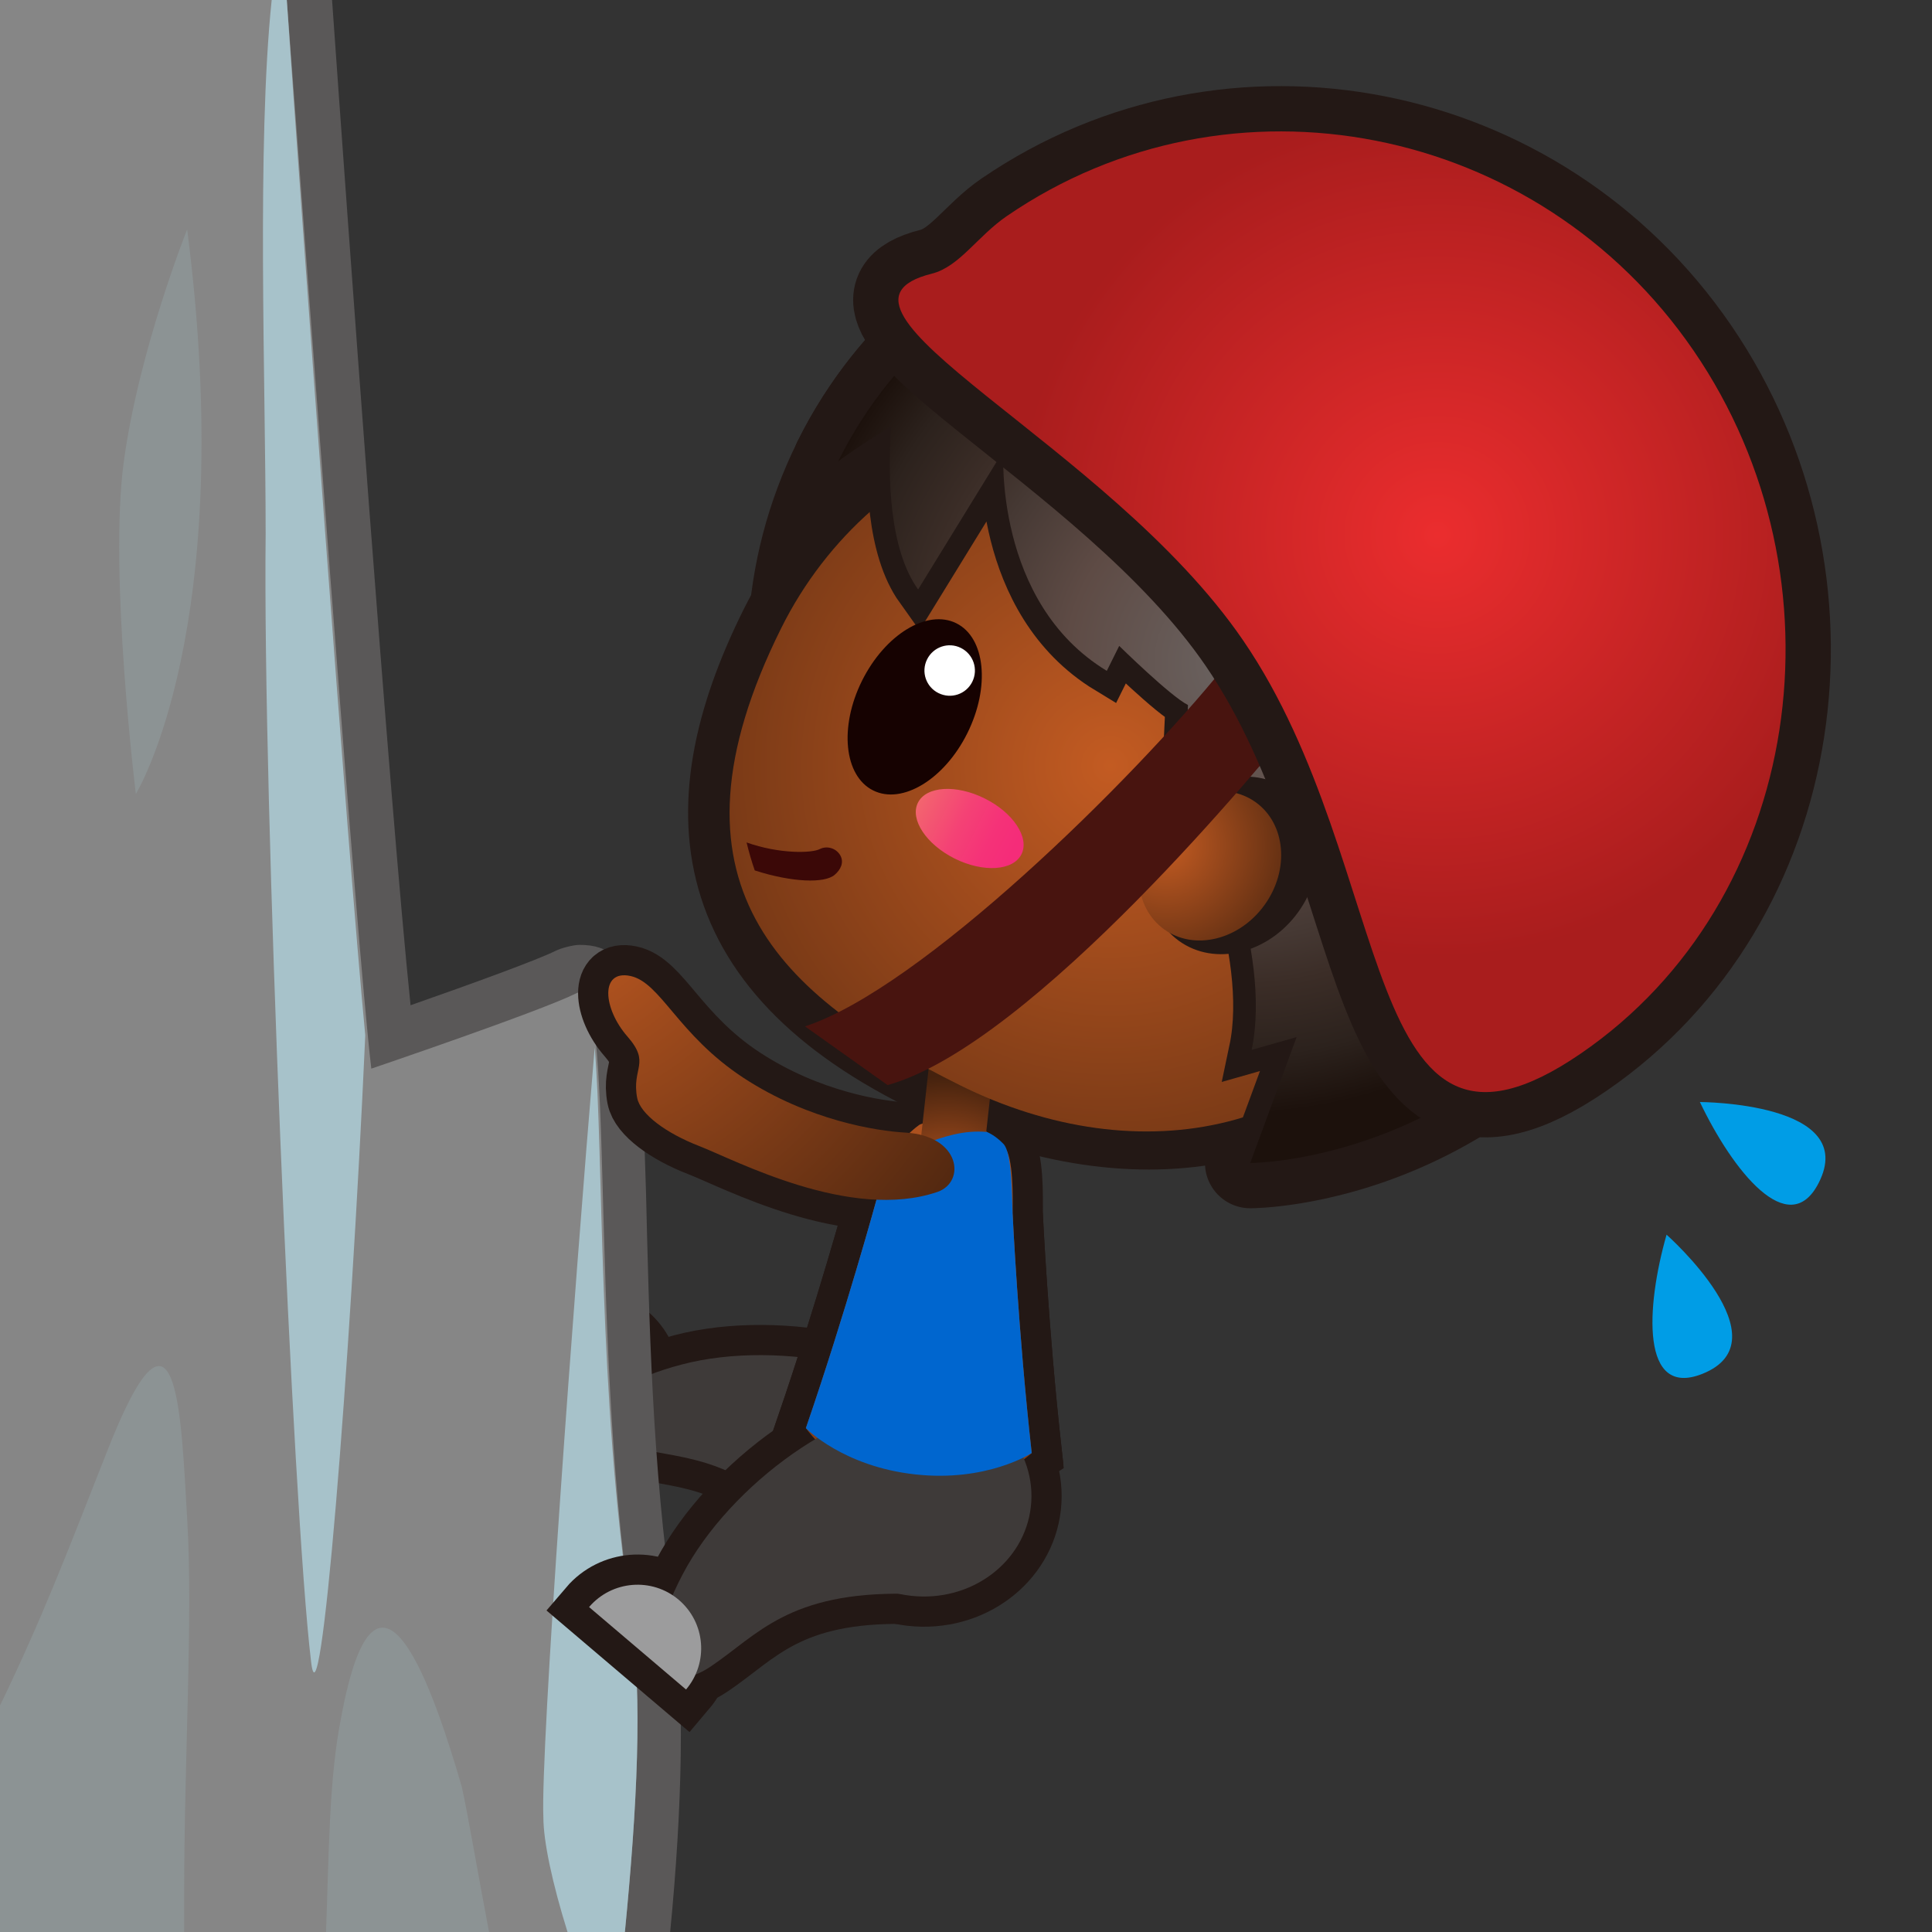 <?xml version="1.0" encoding="iso-8859-1"?>
<!-- Generator: Adobe Illustrator 16.0.0, SVG Export Plug-In . SVG Version: 6.00 Build 0)  -->
<!DOCTYPE svg PUBLIC "-//W3C//DTD SVG 1.1//EN" "http://www.w3.org/Graphics/SVG/1.1/DTD/svg11.dtd">
<svg version="1.1" xmlns="http://www.w3.org/2000/svg" xmlns:xlink="http://www.w3.org/1999/xlink" x="0px" y="0px" width="64px"
	 height="64px" viewBox="0 0 64 64" style="enable-background:new 0 0 64 64;" xml:space="preserve">
<rect x="0" y="0" width="64" height="64" fill="#333333" stroke="none"/>
<g id="man_x5F_climbing_x28_bk_x29_">
	<g id="man_x5F_climbing_x28_blk_x29__1_">
		<g id="g227">
			<g>
				<path id="path8_5_" style="fill:#231815;stroke:#231815;stroke-width:2;stroke-miterlimit:10;" d="M32.224,47.448
					c-1.655-2.125-6.373-3.106-9.636-2.248c-3.266,0.858-3.397,2.313-1.606,2.749c1.795,0.429,3.551,0.228,6.136,3.166
					C29.699,54.057,33.393,48.945,32.224,47.448z"/>
			</g>
			<g>
				<path id="path10_5_" style="fill:#231815;stroke:#231815;stroke-width:2;stroke-miterlimit:10;" d="M19.093,43.719
					c1.147-0.188,2.231,0.592,2.422,1.737c0.188,1.146-0.591,2.231-1.735,2.42L19.093,43.719z"/>
			</g>
			<g>
				<path id="path12" style="fill:#3E3A39;" d="M32.224,47.448c-1.655-2.125-6.373-3.106-9.636-2.248
					c-3.266,0.858-3.397,2.313-1.606,2.749c1.795,0.429,3.551,0.228,6.136,3.166C29.699,54.057,33.393,48.945,32.224,47.448z"/>
			</g>
			<g>
				<path id="path14_5_" style="fill:#9C9C9D;" d="M19.093,43.719c1.147-0.188,2.231,0.592,2.422,1.737
					c0.188,1.146-0.591,2.231-1.735,2.42L19.093,43.719z"/>
			</g>
			<g>
				<path id="path21_28_" style="fill:#5A5858;" d="M0,64h22.2c0.4-4.1,0.5-8,0.1-10.7c-0.7-4.7-0.8-9.7-0.9-13.8
					c-0.2-6.3-0.2-8.2-2.2-8.2c-0.2,0-0.6,0.1-0.8,0.2c-0.6,0.3-2.8,1.1-4.8,1.8C12.9,26.5,11.5,7.1,11,0H0V64z"/>
				<path id="path23_25_" style="fill:#868686;" d="M0,64h20.7c0.4-4.1,0.6-7.8,0.2-10.5c-1.4-9.7-0.5-21.3-1.8-20.6
					c-1.2,0.6-6.8,2.5-6.8,2.5C11.8,31.2,10.1,7.8,9.5,0H0V64z"/>
				<path id="path25_9_" style="fill:#A7C2CA;" d="M8.8,17.7C8.7,26.5,9.7,50,10.3,55c0.3,2.8,1.3-9.6,1.8-20.7
					C11.5,28,10,7.3,9.5,0H9C8.5,4.8,8.8,12.7,8.8,17.7z"/>
				<path id="path27_14_" style="fill:#A7C2CA;" d="M19.7,34.7C19,43,17.9,58,18,60.2c0,0.8,0.3,2.2,0.8,3.8h1.9
					c0.4-4.1,0.6-7.8,0.2-10.5C19.8,46.3,20,38.2,19.7,34.7z"/>
				<path id="path29_16_" style="fill:#8C9394;" d="M11.3,56.9c-0.4,2-0.4,4.399-0.5,7.1h5.4c-0.4-2.1-0.7-3.9-0.9-4.8
					C14.4,56.1,12.5,50.4,11.3,56.9z"/>
				<path id="path31_11_" style="fill:#8C9394;" d="M6.2,50.3C6,47,5.9,42,3.5,48.2C2.2,51.5,1.4,53.6,0,56.5V64h6.1
					c0-0.4,0-0.8,0-1.2C6.1,58.2,6.4,53.6,6.2,50.3z"/>
				<path id="path33_12_" style="fill:#8C9394;" d="M4.1,15.3c-0.5,3.7,0.4,11,0.4,11s3.4-5.5,1.7-18.7C6.2,7.6,4.6,11.6,4.1,15.3z"
					/>
			</g>
			<g>
				<path id="path83" style="fill:#231815;stroke:#231815;stroke-width:2;stroke-miterlimit:10;" d="M29.984,37.518
					c-0.919-0.051-3.182-0.391-5.358-1.815c-2.175-1.427-2.735-3.157-3.743-3.372c-1.009-0.215-0.913,1.074-0.098,2.005
					c0.782,0.892,0.131,1.033,0.322,2.033c0.104,0.539,0.958,1.17,2.057,1.596c1.184,0.459,5.012,2.502,7.89,1.519
					C32.001,39.158,31.822,37.62,29.984,37.518z"/>
			</g>
			<g>
				<g id="g218">
					<path id="path34-7-5_139_" style="fill:none;stroke:#231815;stroke-width:2;stroke-miterlimit:10;" d="M33.543,40.182
						c0.012-0.496,0.027-1.871-0.264-2.175c-0.289-0.302-0.592-0.512-0.592-0.512c-0.691-0.455-1.438-0.538-2.213-0.245
						c0,0-0.182,0.104-0.588,0.521c-0.293,0.301-0.588,1.381-0.834,1.914c0,0-1.031,3.771-2.355,7.621c0,0,1.177,1.764,3.563,2.027
						c2.383,0.264,3.918-1.202,3.918-1.202C33.725,44.088,33.543,40.182,33.543,40.182z"/>
					
						<ellipse id="ellipse86" transform="matrix(0.11 -0.994 0.994 0.11 -22.003 74.423)" style="fill:none;stroke:#231815;stroke-width:2;stroke-miterlimit:10;" cx="30.542" cy="49.493" rx="3.375" ry="3.618"/>
					<path id="path88" style="fill:none;stroke:#231815;stroke-width:2;stroke-miterlimit:10;" d="M30.761,46.547
						c-2.684-0.206-6.588,2.622-8.151,5.613c-1.565,2.988-0.578,4.07,0.951,3.033c1.528-1.032,2.561-2.469,6.473-2.397
						C33.943,52.865,32.656,46.691,30.761,46.547z"/>
					<path id="path90_1_" style="fill:none;stroke:#231815;stroke-width:2;stroke-miterlimit:10;" d="M19.514,53.236
						c0.753-0.883,2.085-0.992,2.97-0.24c0.888,0.754,0.995,2.084,0.242,2.971L19.514,53.236z"/>
					<path id="path34-7-5_138_" style="fill:none;stroke:#231815;stroke-width:2;stroke-miterlimit:10;" d="M33.543,40.182
						c-0.025-0.541-0.011-1.986-0.303-2.289c-0.289-0.302-0.553-0.396-0.553-0.396c-0.691-0.455-1.391,0.136-2.166,0.43
						c0,0-0.182,0.104-0.588,0.521c-0.294,0.301-0.624,0.582-0.883,1.24c0,0-1.031,3.771-2.355,7.621c0,0,1.231,1.27,3.618,1.532
						c2.381,0.265,3.863-0.707,3.863-0.707C33.725,44.088,33.543,40.182,33.543,40.182z"/>
					<g id="g186_2_">
						<g id="g184">
							<g id="g182">
								<path id="path93" style="fill:#F09400;stroke:#231815;stroke-width:1.542;stroke-miterlimit:10;" d="M55.576,29.108
									c-3.777,7.6-13.559,10.416-21.293,6.569c-7.736-3.846-10.947-13.118-7.169-20.717c3.778-7.601,13.113-10.646,20.849-6.8
									C55.698,12.006,59.354,21.508,55.576,29.108z"/>
								
									<radialGradient id="path108_1_" cx="440.94" cy="-160.072" r="14.934" gradientTransform="matrix(0.895 0.445 0.445 -0.895 -282.284 -317.536)" gradientUnits="userSpaceOnUse">
									<stop  offset="0" style="stop-color:#C97229"/>
									<stop  offset="0.387" style="stop-color:#BC6330"/>
									<stop  offset="0.603" style="stop-color:#B0522C"/>
									<stop  offset="0.715" style="stop-color:#A84729"/>
									<stop  offset="0.87" style="stop-color:#993F18"/>
									<stop  offset="1" style="stop-color:#8A3606"/>
								</radialGradient>
								
									<path id="path108" style="fill:url(#path108_1_);stroke:#231815;stroke-width:3;stroke-linecap:round;stroke-linejoin:round;stroke-miterlimit:10;" d="
									M54.926,28.785c3.469-7.313,0.094-16.319-7.279-19.985c-3.319-1.65-6.945-1.96-10.262-1.152
									c-0.057,0.014-0.109,0.031-0.166,0.045c-0.439,0.113-0.875,0.245-1.305,0.397c-0.096,0.034-0.188,0.072-0.283,0.109
									c-0.387,0.146-0.766,0.307-1.139,0.485c-0.105,0.051-0.211,0.103-0.316,0.156c-0.361,0.185-0.715,0.384-1.061,0.597
									c-0.098,0.061-0.194,0.118-0.291,0.18c-0.359,0.235-0.707,0.486-1.045,0.753c-0.068,0.054-0.139,0.103-0.208,0.159
									c-1.549,1.263-2.863,2.854-3.807,4.754c0,0,0.675-0.509,1.752-1.156c-0.111,1.69-0.059,4.062,0.897,5.4l2.825-4.594
									c0,0-0.323,5.015,3.426,7.29l0.411-0.827c0,0,1.698,1.67,2.278,1.958c0,0-0.092,2.903-0.321,4.006
									c0,0,0.329-0.299,0.856-0.883c0.114,0.245,2.275,4.979,1.574,8.302l1.49-0.424l-1.536,4.17
									C41.419,38.525,50.294,38.551,54.926,28.785z"/>
								
									<radialGradient id="path123_1_" cx="440.938" cy="-160.028" r="14.911" gradientTransform="matrix(0.895 0.445 0.445 -0.895 -282.284 -317.536)" gradientUnits="userSpaceOnUse">
									<stop  offset="0" style="stop-color:#C97229"/>
									<stop  offset="0.387" style="stop-color:#BC6330"/>
									<stop  offset="0.603" style="stop-color:#B0522C"/>
									<stop  offset="0.715" style="stop-color:#A84729"/>
									<stop  offset="0.87" style="stop-color:#993F18"/>
									<stop  offset="1" style="stop-color:#8A3606"/>
								</radialGradient>
								<path id="path123_2_" style="fill:url(#path123_1_);" d="M54.926,28.785c-3.603,7.247-12.949,9.92-20.324,6.254
									c-7.376-3.667-10.439-12.51-6.836-19.756C31.367,8.035,40.27,5.132,47.646,8.8C55.02,12.466,58.529,21.538,54.926,28.785z"
									/>
								<path id="path125_2_" style="fill:#231815;stroke:#231815;stroke-width:2.782;stroke-miterlimit:10;" d="M47.419,31.529
									c-3.058,6.148-9.546,7.081-15.63,4.415c-8.367-3.665-8.973-8.978-5.916-15.125c3.058-6.152,10.363-8.744,16.313-5.787
									C48.131,17.987,50.477,25.376,47.419,31.529z"/>
								
									<radialGradient id="path34-7-5_1_" cx="589.276" cy="-299.338" r="33.845" gradientTransform="matrix(0.598 0.066 0.11 -0.994 -287.431 -304.588)" gradientUnits="userSpaceOnUse">
									<stop  offset="0" style="stop-color:#C35B22"/>
									<stop  offset="1" style="stop-color:#45220E"/>
								</radialGradient>
								<path id="path34-7-5_137_" style="fill:url(#path34-7-5_1_);" d="M33.543,40.182c0.012-0.496,0.027-1.871-0.264-2.175
									c-0.289-0.302-0.592-0.512-0.592-0.512c-0.691-0.455-1.438-0.538-2.213-0.245c0,0-0.182,0.104-0.588,0.521
									c-0.293,0.301-0.588,1.381-0.834,1.914c0,0-1.031,3.771-2.355,7.621c0,0,1.177,1.764,3.563,2.027
									c2.383,0.264,3.918-1.202,3.918-1.202C33.725,44.088,33.543,40.182,33.543,40.182z"/>
								
									<radialGradient id="polygon138_1_" cx="343.713" cy="-307.446" r="4.002" gradientTransform="matrix(0.994 0.11 0.11 -0.994 -276.482 -303.764)" gradientUnits="userSpaceOnUse">
									<stop  offset="0" style="stop-color:#C35B22"/>
									<stop  offset="1" style="stop-color:#45220E"/>
								</radialGradient>
								<polygon id="polygon138" style="fill:url(#polygon138_1_);" points="32.568,38.42 30.454,38.188 30.795,35.1 32.91,35.334 
																	"/>
								
									<ellipse id="ellipse140" transform="matrix(0.11 -0.994 0.994 0.11 -22.003 74.423)" style="fill:#3E3A39;" cx="30.542" cy="49.493" rx="3.375" ry="3.618"/>
								<path id="path142_2_" style="fill:#3E3A39;" d="M30.761,46.547c-2.684-0.206-6.588,2.622-8.151,5.613
									c-1.565,2.988-0.578,4.07,0.951,3.033c1.528-1.032,2.561-2.469,6.473-2.397C33.943,52.865,32.656,46.691,30.761,46.547z"/>
								<path id="path144" style="fill:#9C9C9D;" d="M19.514,53.236c0.753-0.883,2.085-0.992,2.97-0.24
									c0.888,0.754,0.995,2.084,0.242,2.971L19.514,53.236z"/>
								<path id="path34-7-5_136_" style="fill:#0066CF;" d="M33.543,40.182c-0.025-0.541-0.011-1.986-0.303-2.289
									c-0.289-0.302-0.553-0.396-0.553-0.396c-0.753-0.063-1.391,0.136-2.166,0.43c0,0-0.182,0.104-0.588,0.521
									c-0.294,0.301-0.624,0.582-0.883,1.24c0,0-1.031,3.771-2.355,7.621c0,0,1.231,1.27,3.618,1.532
									c2.381,0.265,3.863-0.707,3.863-0.707C33.725,44.088,33.543,40.182,33.543,40.182z"/>
								
									<radialGradient id="path154_1_" cx="438.572" cy="-165.065" r="22.038" gradientTransform="matrix(0.895 0.445 0.445 -0.895 -282.284 -317.536)" gradientUnits="userSpaceOnUse">
									<stop  offset="0" style="stop-color:#C35B22"/>
									<stop  offset="1" style="stop-color:#45220E"/>
								</radialGradient>
								<path id="path154" style="fill:url(#path154_1_);" d="M47.419,31.529c-3.058,6.148-9.683,7.372-15.63,4.415
									c-5.949-2.957-10.116-6.675-5.916-15.125c3.058-6.152,10.363-8.744,16.313-5.787C48.131,17.987,50.477,25.376,47.419,31.529
									z"/>
								
									<path id="path156" style="fill:none;stroke:#A4414A;stroke-width:0.835;stroke-linecap:round;stroke-linejoin:round;stroke-miterlimit:10;" d="
									M34.973,18.208c0,0-0.457-2.582-3.274-1.629"/>
								
									<radialGradient id="path171_1_" cx="440.94" cy="-160.072" r="14.934" gradientTransform="matrix(0.895 0.445 0.445 -0.895 -282.284 -317.536)" gradientUnits="userSpaceOnUse">
									<stop  offset="0" style="stop-color:#C97229"/>
									<stop  offset="0.387" style="stop-color:#BC6330"/>
									<stop  offset="0.603" style="stop-color:#B0522C"/>
									<stop  offset="0.715" style="stop-color:#A84729"/>
									<stop  offset="0.87" style="stop-color:#993F18"/>
									<stop  offset="1" style="stop-color:#8A3606"/>
								</radialGradient>
								<path id="path171_2_" style="fill:url(#path171_1_);stroke:#231815;stroke-width:1.5;stroke-miterlimit:10;" d="
									M54.926,28.785c3.469-7.313,0.094-16.319-7.279-19.985c-3.319-1.65-6.945-1.96-10.262-1.152
									c-0.057,0.014-0.109,0.031-0.166,0.045c-0.439,0.113-0.875,0.245-1.305,0.397c-0.096,0.034-0.188,0.072-0.283,0.109
									c-0.387,0.146-0.766,0.307-1.139,0.485c-0.105,0.051-0.211,0.103-0.316,0.156c-0.361,0.185-0.715,0.384-1.061,0.597
									c-0.098,0.061-0.194,0.118-0.291,0.18c-0.359,0.235-0.707,0.486-1.045,0.753c-0.068,0.054-0.139,0.103-0.208,0.159
									c-1.549,1.263-2.863,2.854-3.807,4.754c0,0,0.675-0.509,1.752-1.156c-0.111,1.69-0.059,4.062,0.897,5.4l2.825-4.594
									c0,0-0.323,5.015,3.426,7.29l0.411-0.827c0,0,1.698,1.67,2.278,1.958c0,0-0.092,2.903-0.321,4.006
									c0,0,0.329-0.299,0.856-0.883c0.114,0.245,2.275,4.979,1.574,8.302l1.49-0.424l-1.536,4.17
									C41.419,38.525,50.294,38.551,54.926,28.785z"/>
								
									<radialGradient id="path180_1_" cx="440.94" cy="-160.072" r="14.934" gradientTransform="matrix(0.895 0.445 0.445 -0.895 -282.284 -317.536)" gradientUnits="userSpaceOnUse">
									<stop  offset="0" style="stop-color:#6B6462"/>
									<stop  offset="0.387" style="stop-color:#5E4B45"/>
									<stop  offset="0.603" style="stop-color:#463934"/>
									<stop  offset="0.715" style="stop-color:#3B2D27"/>
									<stop  offset="0.87" style="stop-color:#2C221D"/>
									<stop  offset="1" style="stop-color:#1C110C"/>
								</radialGradient>
								<path id="path180" style="fill:url(#path180_1_);" d="M54.926,28.785c3.469-7.313,0.094-16.319-7.279-19.985
									c-3.319-1.65-6.945-1.96-10.262-1.152c-0.057,0.014-0.109,0.031-0.166,0.045c-0.439,0.113-0.875,0.245-1.305,0.397
									c-0.096,0.034-0.188,0.072-0.283,0.109c-0.387,0.146-0.766,0.307-1.139,0.485c-0.105,0.051-0.211,0.103-0.316,0.156
									c-0.361,0.185-0.715,0.384-1.061,0.597c-0.098,0.061-0.194,0.118-0.291,0.18c-0.359,0.235-0.707,0.486-1.045,0.753
									c-0.068,0.054-0.139,0.103-0.208,0.159c-1.549,1.263-2.863,2.854-3.807,4.754c0,0,0.675-0.509,1.752-1.156
									c-0.111,1.69-0.059,4.062,0.897,5.4l2.825-4.594c0,0-0.323,5.015,3.426,7.29l0.411-0.827c0,0,1.698,1.67,2.278,1.958
									c0,0-0.092,2.903-0.321,4.006c0,0,0.329-0.299,0.856-0.883c0.114,0.245,2.275,4.979,1.574,8.302l1.49-0.424l-1.536,4.17
									C41.419,38.525,50.294,38.551,54.926,28.785z"/>
							</g>
						</g>
					</g>
					<g id="g213_91_">
						
							<linearGradient id="path199_1_" gradientUnits="userSpaceOnUse" x1="557.303" y1="237.838" x2="561.135" y2="237.838" gradientTransform="matrix(0.895 0.445 -0.445 0.895 -362.797 -434.447)">
							<stop  offset="0" style="stop-color:#F26D6D"/>
							<stop  offset="0.156" style="stop-color:#F35E70"/>
							<stop  offset="0.486" style="stop-color:#F44275"/>
							<stop  offset="0.778" style="stop-color:#F53278"/>
							<stop  offset="1" style="stop-color:#F52C79"/>
						</linearGradient>
						<path id="path199" style="fill:url(#path199_1_);" d="M33.838,28.297c0.273-0.549-0.273-1.378-1.221-1.848
							c-0.947-0.472-1.938-0.407-2.21,0.143c-0.273,0.549,0.273,1.378,1.22,1.85C32.574,28.912,33.564,28.848,33.838,28.297z"/>
					</g>
					<g id="g213_90_">
						<path id="path209_68_" style="fill:#160201;" d="M32.044,24.289c-0.758,1.525-2.156,2.375-3.118,1.896
							c-0.966-0.48-1.13-2.105-0.372-3.632c0.763-1.533,2.16-2.386,3.125-1.907C32.643,21.125,32.807,22.755,32.044,24.289z"/>
						<path id="path211_62_" style="fill:#FFFFFF;" d="M32.208,22.586c-0.206,0.413-0.705,0.58-1.121,0.373
							c-0.413-0.205-0.582-0.704-0.376-1.117c0.205-0.414,0.706-0.584,1.118-0.379C32.246,21.67,32.413,22.172,32.208,22.586z"/>
					</g>
					<path id="path205" style="fill:#3B0807;" d="M27.158,28.126c-0.274,0.141-1.35,0.164-2.427-0.219
						c0.076,0.313,0.165,0.622,0.271,0.927c1.233,0.397,2.311,0.434,2.646,0.147c0.2-0.17,0.32-0.412,0.187-0.648
						C27.698,28.098,27.397,28.005,27.158,28.126z"/>
					
						<ellipse id="ellipse207" transform="matrix(0.585 -0.811 0.811 0.585 -6.303 45.032)" style="fill:#231815;" cx="40.864" cy="28.677" rx="3.084" ry="2.645"/>
					
						<radialGradient id="path214_1_" cx="467.559" cy="-101.246" r="5.277" gradientTransform="matrix(0.811 0.585 0.585 -0.811 -281.346 -327.635)" gradientUnits="userSpaceOnUse">
						<stop  offset="0" style="stop-color:#C35B22"/>
						<stop  offset="1" style="stop-color:#45220E"/>
					</radialGradient>
					<path id="path214_3_" style="fill:url(#path214_1_);" d="M41.887,29.982c-0.84,1.163-2.328,1.521-3.326,0.802
						c-0.996-0.721-1.123-2.244-0.283-3.407c0.84-1.161,2.326-1.517,3.322-0.8C42.598,27.298,42.725,28.823,41.887,29.982z"/>
					<path id="path216" style="fill:#48140F;" d="M40.582,22.06C37.507,25.877,30.5,32.75,26.667,34l2.735,1.945
						c4.825-1.342,12.642-10.917,13.518-12.005L40.582,22.06z"/>
				</g>
			</g>
			<g>
				
					<radialGradient id="path225_1_" cx="280.213" cy="-339.352" r="18.218" gradientTransform="matrix(0.999 -0.035 -0.035 -0.999 -273.38 -299.527)" gradientUnits="userSpaceOnUse">
					<stop  offset="0" style="stop-color:#C35B22"/>
					<stop  offset="1" style="stop-color:#45220E"/>
				</radialGradient>
				<path id="path225" style="fill:url(#path225_1_);" d="M29.984,37.518c-0.919-0.051-3.182-0.391-5.358-1.815
					c-2.175-1.427-2.735-3.157-3.743-3.372c-1.009-0.215-0.913,1.074-0.098,2.005c0.782,0.892,0.131,1.033,0.322,2.033
					c0.104,0.539,0.958,1.17,2.057,1.596c1.184,0.459,5.012,2.502,7.89,1.519C32.001,39.158,31.822,37.62,29.984,37.518z"/>
			</g>
		</g>
		<path id="path229" style="fill:#231815;stroke:#231815;stroke-width:3;stroke-miterlimit:10;" d="M52.357,34.906
			c-7.404,5.068-6.018-6.159-11.178-13.694C36.707,14.673,26.382,10.19,30.866,9.066c0.917-0.23,1.51-1.24,2.489-1.91
			c7.404-5.072,17.593-3.072,22.752,4.466C61.268,19.157,59.762,29.837,52.357,34.906z"/>
		
			<radialGradient id="path236_1_" cx="490.176" cy="72.225" r="14.014" gradientTransform="matrix(0.565 0.825 0.825 -0.565 -288.927 -345.87)" gradientUnits="userSpaceOnUse">
			<stop  offset="0" style="stop-color:#EB2D2E"/>
			<stop  offset="1" style="stop-color:#A91D1D"/>
		</radialGradient>
		<path id="path236_2_" style="fill:url(#path236_1_);" d="M52.357,34.906c-7.404,5.068-6.018-6.159-11.178-13.694
			C36.707,14.673,26.382,10.19,30.866,9.066c0.917-0.23,1.51-1.24,2.489-1.91c7.404-5.072,17.593-3.072,22.752,4.466
			C61.268,19.157,59.762,29.837,52.357,34.906z"/>
		<path id="path238_3_" style="fill:#009DE6;" d="M56.311,36.506c0,0,5.303,0.01,3.933,2.684
			C59.253,41.124,57.396,38.779,56.311,36.506z"/>
		<path id="path240_2_" style="fill:#009DE6;" d="M55.207,40.9c0,0,3.97,3.515,1.175,4.615C54.359,46.311,54.516,43.324,55.207,40.9
			z"/>
	</g>
	<g id="Layer_1_5_">
	</g>
</g>
<g id="Layer_1">
</g>
</svg>
